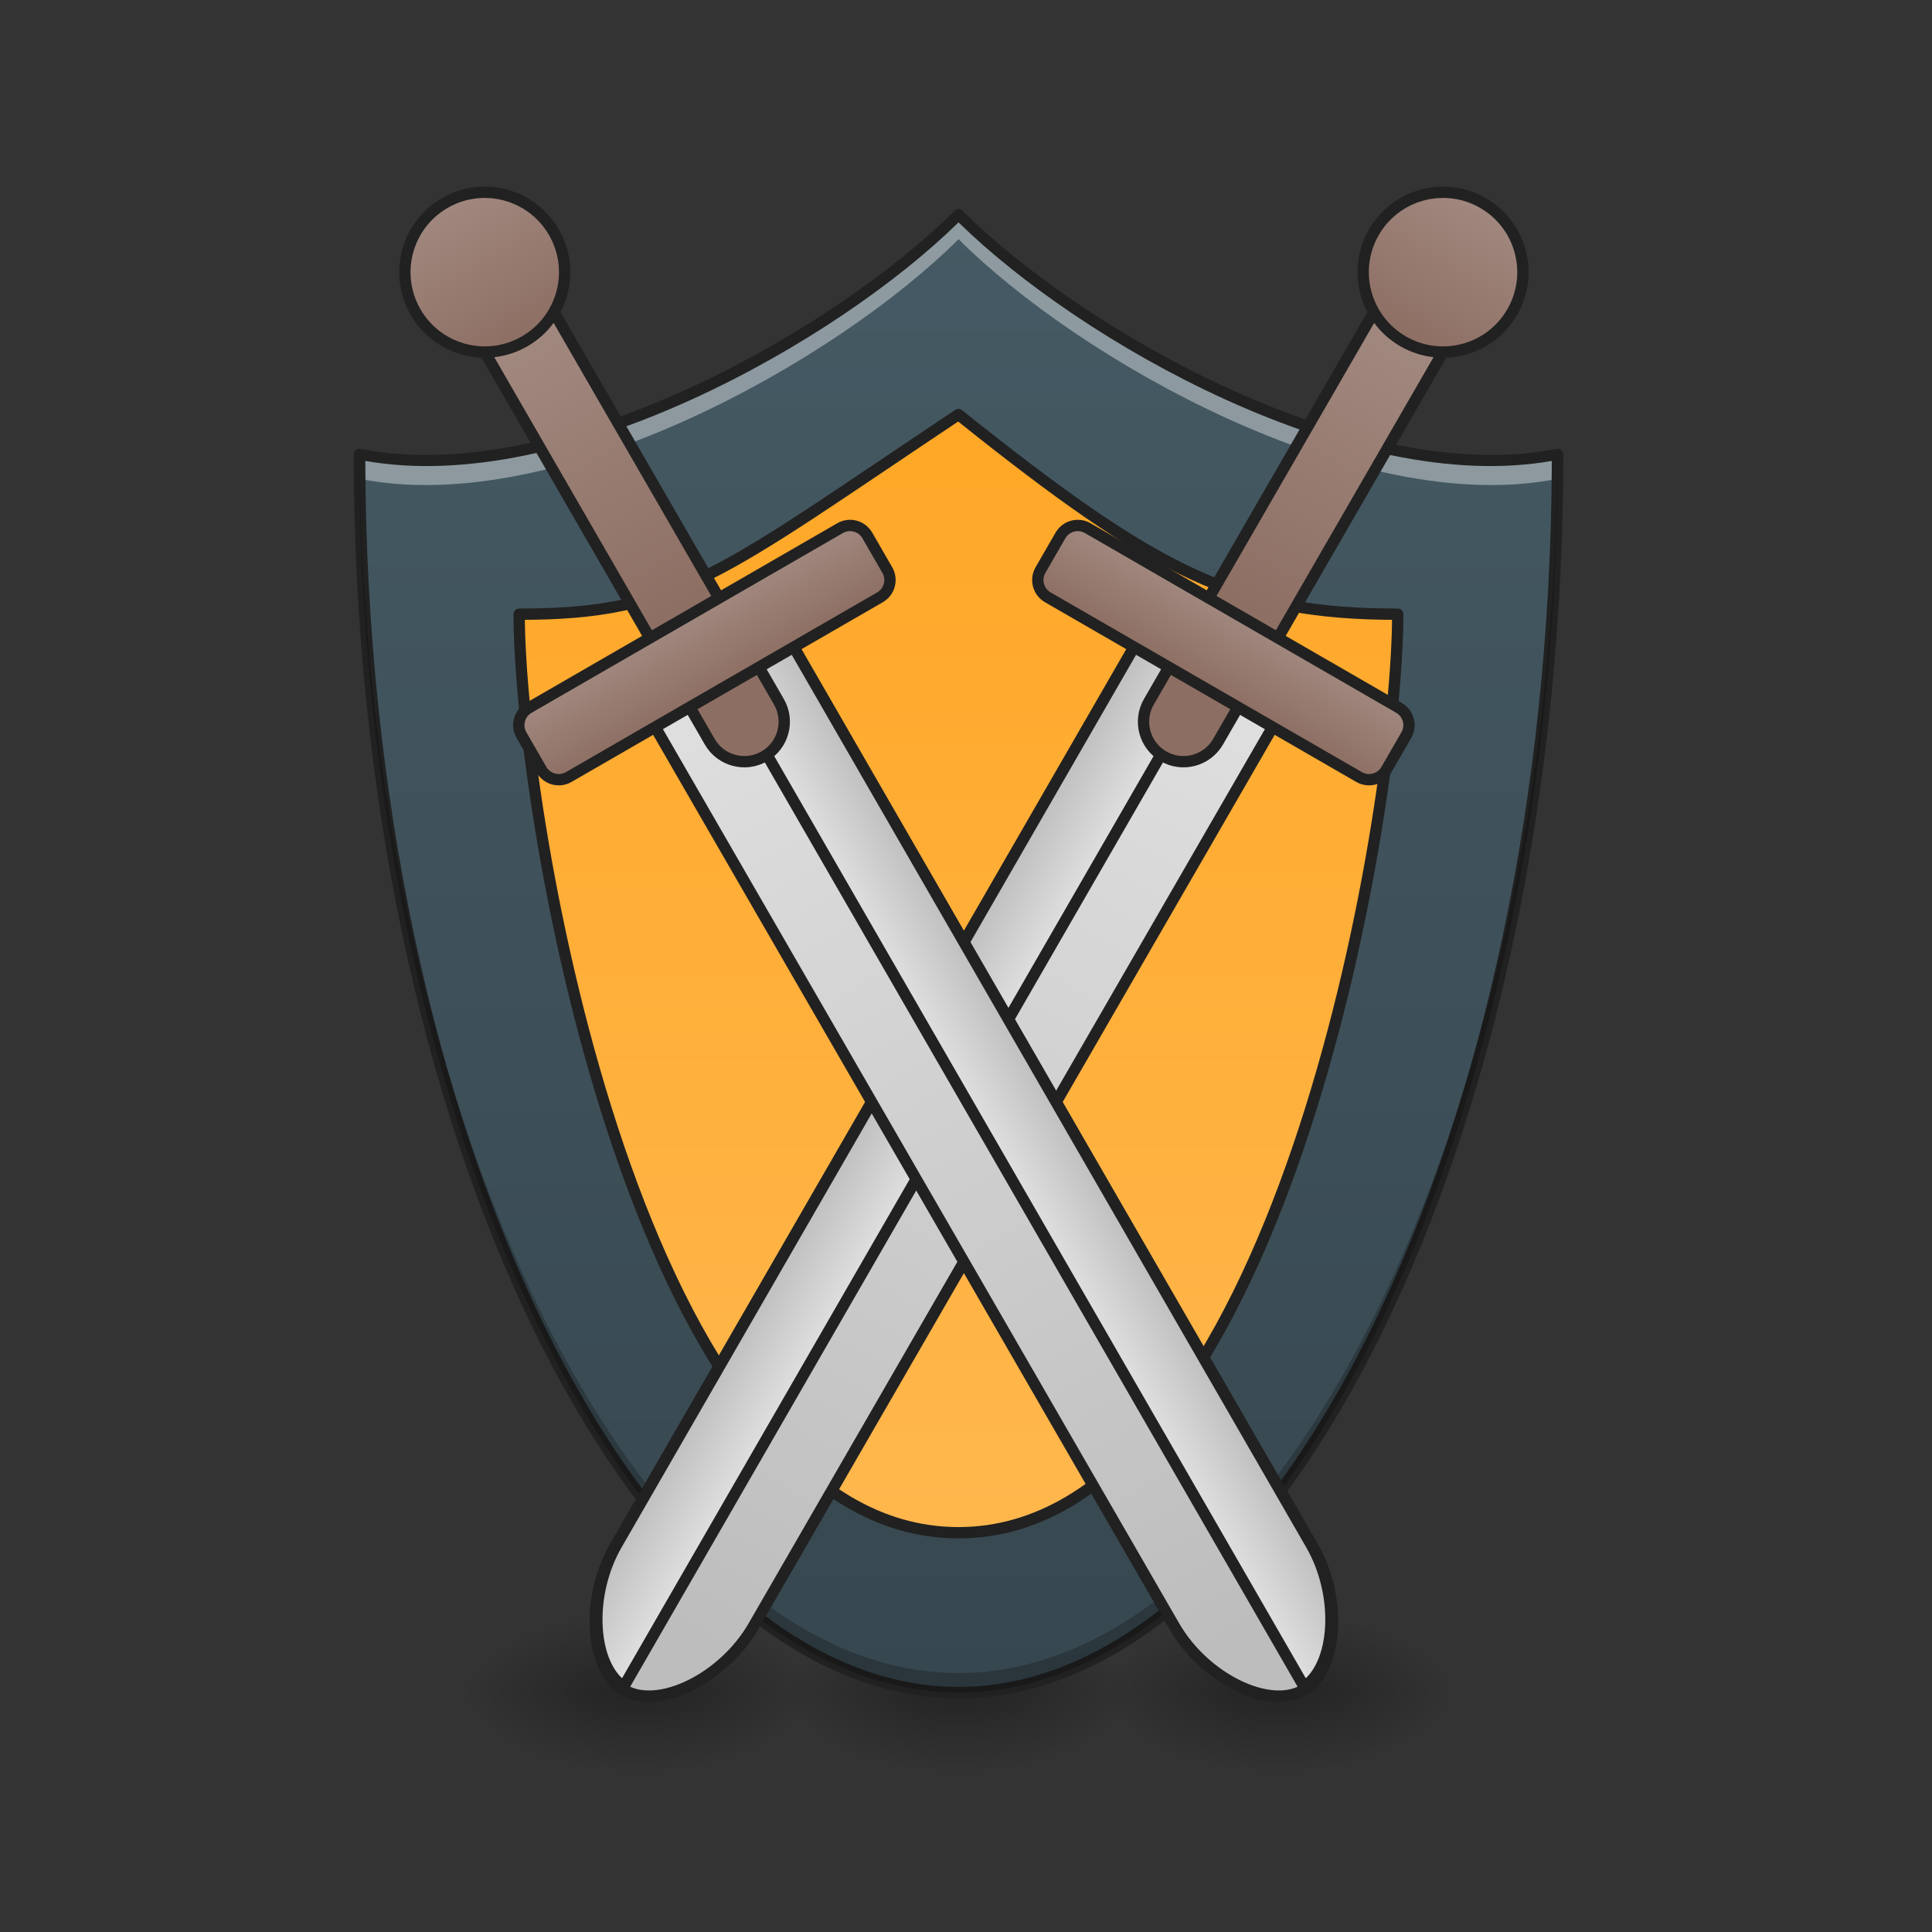 <?xml version="1.0" encoding="UTF-8"?>
<svg xmlns="http://www.w3.org/2000/svg" xmlns:xlink="http://www.w3.org/1999/xlink" width="512pt" height="512pt" viewBox="0 0 512 512" version="1.1">
<rect x="0" y="0" width="512" height="512" fill="#333333" stroke="none"/>
<defs>
<linearGradient id="linear0" gradientUnits="userSpaceOnUse" x1="254" y1="233.5" x2="254" y2="254.667" gradientTransform="matrix(1,0,0,1,-63.506,215.021)">
<stop offset="0" style="stop-color:rgb(0%,0%,0%);stop-opacity:0.275;"/>
<stop offset="1" style="stop-color:rgb(0%,0%,0%);stop-opacity:0;"/>
</linearGradient>
<radialGradient id="radial0" gradientUnits="userSpaceOnUse" cx="450.909" cy="189.579" fx="450.909" fy="189.579" r="21.167" gradientTransform="matrix(0,-1.25,-2.25,-0,680.617,1017.525)">
<stop offset="0" style="stop-color:rgb(0%,0%,0%);stop-opacity:0.314;"/>
<stop offset="0.222" style="stop-color:rgb(0%,0%,0%);stop-opacity:0.275;"/>
<stop offset="1" style="stop-color:rgb(0%,0%,0%);stop-opacity:0;"/>
</radialGradient>
<radialGradient id="radial1" gradientUnits="userSpaceOnUse" cx="450.909" cy="189.579" fx="450.909" fy="189.579" r="21.167" gradientTransform="matrix(-0,1.25,2.25,0,-172.569,-120.44)">
<stop offset="0" style="stop-color:rgb(0%,0%,0%);stop-opacity:0.314;"/>
<stop offset="0.222" style="stop-color:rgb(0%,0%,0%);stop-opacity:0.275;"/>
<stop offset="1" style="stop-color:rgb(0%,0%,0%);stop-opacity:0;"/>
</radialGradient>
<radialGradient id="radial2" gradientUnits="userSpaceOnUse" cx="450.909" cy="189.579" fx="450.909" fy="189.579" r="21.167" gradientTransform="matrix(-0,-1.25,2.25,-0,-172.569,1017.525)">
<stop offset="0" style="stop-color:rgb(0%,0%,0%);stop-opacity:0.314;"/>
<stop offset="0.222" style="stop-color:rgb(0%,0%,0%);stop-opacity:0.275;"/>
<stop offset="1" style="stop-color:rgb(0%,0%,0%);stop-opacity:0;"/>
</radialGradient>
<radialGradient id="radial3" gradientUnits="userSpaceOnUse" cx="450.909" cy="189.579" fx="450.909" fy="189.579" r="21.167" gradientTransform="matrix(0,1.25,-2.25,0,680.617,-120.44)">
<stop offset="0" style="stop-color:rgb(0%,0%,0%);stop-opacity:0.314;"/>
<stop offset="0.222" style="stop-color:rgb(0%,0%,0%);stop-opacity:0.275;"/>
<stop offset="1" style="stop-color:rgb(0%,0%,0%);stop-opacity:0;"/>
</radialGradient>
<linearGradient id="linear1" gradientUnits="userSpaceOnUse" x1="254" y1="233.5" x2="254" y2="254.667" gradientTransform="matrix(1,0,0,1,21.169,215.021)">
<stop offset="0" style="stop-color:rgb(0%,0%,0%);stop-opacity:0.275;"/>
<stop offset="1" style="stop-color:rgb(0%,0%,0%);stop-opacity:0;"/>
</linearGradient>
<radialGradient id="radial4" gradientUnits="userSpaceOnUse" cx="450.909" cy="189.579" fx="450.909" fy="189.579" r="21.167" gradientTransform="matrix(0,-1.25,-2.25,-0,765.292,1017.525)">
<stop offset="0" style="stop-color:rgb(0%,0%,0%);stop-opacity:0.314;"/>
<stop offset="0.222" style="stop-color:rgb(0%,0%,0%);stop-opacity:0.275;"/>
<stop offset="1" style="stop-color:rgb(0%,0%,0%);stop-opacity:0;"/>
</radialGradient>
<radialGradient id="radial5" gradientUnits="userSpaceOnUse" cx="450.909" cy="189.579" fx="450.909" fy="189.579" r="21.167" gradientTransform="matrix(-0,1.25,2.25,0,-87.894,-120.44)">
<stop offset="0" style="stop-color:rgb(0%,0%,0%);stop-opacity:0.314;"/>
<stop offset="0.222" style="stop-color:rgb(0%,0%,0%);stop-opacity:0.275;"/>
<stop offset="1" style="stop-color:rgb(0%,0%,0%);stop-opacity:0;"/>
</radialGradient>
<radialGradient id="radial6" gradientUnits="userSpaceOnUse" cx="450.909" cy="189.579" fx="450.909" fy="189.579" r="21.167" gradientTransform="matrix(-0,-1.25,2.25,-0,-87.894,1017.525)">
<stop offset="0" style="stop-color:rgb(0%,0%,0%);stop-opacity:0.314;"/>
<stop offset="0.222" style="stop-color:rgb(0%,0%,0%);stop-opacity:0.275;"/>
<stop offset="1" style="stop-color:rgb(0%,0%,0%);stop-opacity:0;"/>
</radialGradient>
<radialGradient id="radial7" gradientUnits="userSpaceOnUse" cx="450.909" cy="189.579" fx="450.909" fy="189.579" r="21.167" gradientTransform="matrix(0,1.25,-2.25,0,765.292,-120.44)">
<stop offset="0" style="stop-color:rgb(0%,0%,0%);stop-opacity:0.314;"/>
<stop offset="0.222" style="stop-color:rgb(0%,0%,0%);stop-opacity:0.275;"/>
<stop offset="1" style="stop-color:rgb(0%,0%,0%);stop-opacity:0;"/>
</radialGradient>
<linearGradient id="linear2" gradientUnits="userSpaceOnUse" x1="254" y1="233.5" x2="254" y2="-158.083" gradientTransform="matrix(1,0,0,1,0,215.021)">
<stop offset="0" style="stop-color:rgb(21.569%,27.843%,30.98%);stop-opacity:1;"/>
<stop offset="1" style="stop-color:rgb(27.059%,35.294%,39.216%);stop-opacity:1;"/>
</linearGradient>
<linearGradient id="linear3" gradientUnits="userSpaceOnUse" x1="254" y1="-105.167" x2="254" y2="191.167" >
<stop offset="0" style="stop-color:rgb(100%,65.49%,14.902%);stop-opacity:1;"/>
<stop offset="1" style="stop-color:rgb(100%,71.765%,30.196%);stop-opacity:1;"/>
</linearGradient>
<linearGradient id="linear4" gradientUnits="userSpaceOnUse" x1="254" y1="233.5" x2="254" y2="254.667" gradientTransform="matrix(1,0,0,1,-148.181,215.021)">
<stop offset="0" style="stop-color:rgb(0%,0%,0%);stop-opacity:0.275;"/>
<stop offset="1" style="stop-color:rgb(0%,0%,0%);stop-opacity:0;"/>
</linearGradient>
<radialGradient id="radial8" gradientUnits="userSpaceOnUse" cx="450.909" cy="189.579" fx="450.909" fy="189.579" r="21.167" gradientTransform="matrix(0,-1.25,-2.25,-0,595.943,1017.525)">
<stop offset="0" style="stop-color:rgb(0%,0%,0%);stop-opacity:0.314;"/>
<stop offset="0.222" style="stop-color:rgb(0%,0%,0%);stop-opacity:0.275;"/>
<stop offset="1" style="stop-color:rgb(0%,0%,0%);stop-opacity:0;"/>
</radialGradient>
<radialGradient id="radial9" gradientUnits="userSpaceOnUse" cx="450.909" cy="189.579" fx="450.909" fy="189.579" r="21.167" gradientTransform="matrix(-0,1.25,2.25,0,-257.244,-120.44)">
<stop offset="0" style="stop-color:rgb(0%,0%,0%);stop-opacity:0.314;"/>
<stop offset="0.222" style="stop-color:rgb(0%,0%,0%);stop-opacity:0.275;"/>
<stop offset="1" style="stop-color:rgb(0%,0%,0%);stop-opacity:0;"/>
</radialGradient>
<radialGradient id="radial10" gradientUnits="userSpaceOnUse" cx="450.909" cy="189.579" fx="450.909" fy="189.579" r="21.167" gradientTransform="matrix(-0,-1.25,2.25,-0,-257.244,1017.525)">
<stop offset="0" style="stop-color:rgb(0%,0%,0%);stop-opacity:0.314;"/>
<stop offset="0.222" style="stop-color:rgb(0%,0%,0%);stop-opacity:0.275;"/>
<stop offset="1" style="stop-color:rgb(0%,0%,0%);stop-opacity:0;"/>
</radialGradient>
<radialGradient id="radial11" gradientUnits="userSpaceOnUse" cx="450.909" cy="189.579" fx="450.909" fy="189.579" r="21.167" gradientTransform="matrix(0,1.25,-2.25,0,595.943,-120.44)">
<stop offset="0" style="stop-color:rgb(0%,0%,0%);stop-opacity:0.314;"/>
<stop offset="0.222" style="stop-color:rgb(0%,0%,0%);stop-opacity:0.275;"/>
<stop offset="1" style="stop-color:rgb(0%,0%,0%);stop-opacity:0;"/>
</radialGradient>
<linearGradient id="linear5" gradientUnits="userSpaceOnUse" x1="720" y1="1695.118" x2="720" y2="575.118" gradientTransform="matrix(0.265,0,0,0.265,37.768,-206.287)">
<stop offset="0" style="stop-color:rgb(74.118%,74.118%,74.118%);stop-opacity:1;"/>
<stop offset="1" style="stop-color:rgb(87.843%,87.843%,87.843%);stop-opacity:1;"/>
</linearGradient>
<linearGradient id="linear6" gradientUnits="userSpaceOnUse" x1="637.253" y1="1262.188" x2="717.253" y2="1262.188" gradientTransform="matrix(1,0,0,1,142.747,32.931)">
<stop offset="0" style="stop-color:rgb(74.118%,74.118%,74.118%);stop-opacity:1;"/>
<stop offset="1" style="stop-color:rgb(87.843%,87.843%,87.843%);stop-opacity:1;"/>
</linearGradient>
<linearGradient id="linear7" gradientUnits="userSpaceOnUse" x1="190.5" y1="-73.417" x2="190.5" y2="-158.083" gradientTransform="matrix(1,0,0,1,37.768,8.713)">
<stop offset="0" style="stop-color:rgb(55.294%,43.137%,38.824%);stop-opacity:1;"/>
<stop offset="1" style="stop-color:rgb(63.137%,53.333%,49.804%);stop-opacity:1;"/>
</linearGradient>
<linearGradient id="linear8" gradientUnits="userSpaceOnUse" x1="190.5" y1="-52.25" x2="190.5" y2="-73.417" gradientTransform="matrix(1,0,0,1,37.768,8.713)">
<stop offset="0" style="stop-color:rgb(55.294%,43.137%,38.824%);stop-opacity:1;"/>
<stop offset="1" style="stop-color:rgb(63.137%,53.333%,49.804%);stop-opacity:1;"/>
</linearGradient>
<linearGradient id="linear9" gradientUnits="userSpaceOnUse" x1="190.5" y1="-158.083" x2="190.5" y2="-200.417" gradientTransform="matrix(1,0,0,1,37.768,8.713)">
<stop offset="0" style="stop-color:rgb(55.294%,43.137%,38.824%);stop-opacity:1;"/>
<stop offset="1" style="stop-color:rgb(63.137%,53.333%,49.804%);stop-opacity:1;"/>
</linearGradient>
<linearGradient id="linear10" gradientUnits="userSpaceOnUse" x1="720" y1="1695.118" x2="720" y2="575.118" gradientTransform="matrix(0.265,0,0,0.265,37.768,-206.287)">
<stop offset="0" style="stop-color:rgb(74.118%,74.118%,74.118%);stop-opacity:1;"/>
<stop offset="1" style="stop-color:rgb(87.843%,87.843%,87.843%);stop-opacity:1;"/>
</linearGradient>
<linearGradient id="linear11" gradientUnits="userSpaceOnUse" x1="637.253" y1="1262.188" x2="717.253" y2="1262.188" gradientTransform="matrix(1,0,-0,1,142.747,32.931)">
<stop offset="0" style="stop-color:rgb(74.118%,74.118%,74.118%);stop-opacity:1;"/>
<stop offset="1" style="stop-color:rgb(87.843%,87.843%,87.843%);stop-opacity:1;"/>
</linearGradient>
<linearGradient id="linear12" gradientUnits="userSpaceOnUse" x1="190.5" y1="-73.417" x2="190.5" y2="-158.083" gradientTransform="matrix(1,0,0,1,37.768,8.713)">
<stop offset="0" style="stop-color:rgb(55.294%,43.137%,38.824%);stop-opacity:1;"/>
<stop offset="1" style="stop-color:rgb(63.137%,53.333%,49.804%);stop-opacity:1;"/>
</linearGradient>
<linearGradient id="linear13" gradientUnits="userSpaceOnUse" x1="190.5" y1="-52.25" x2="190.5" y2="-73.417" gradientTransform="matrix(1,0,0,1,37.768,8.713)">
<stop offset="0" style="stop-color:rgb(55.294%,43.137%,38.824%);stop-opacity:1;"/>
<stop offset="1" style="stop-color:rgb(63.137%,53.333%,49.804%);stop-opacity:1;"/>
</linearGradient>
<linearGradient id="linear14" gradientUnits="userSpaceOnUse" x1="190.5" y1="-158.083" x2="190.5" y2="-200.417" gradientTransform="matrix(1,0,0,1,37.768,8.713)">
<stop offset="0" style="stop-color:rgb(55.294%,43.137%,38.824%);stop-opacity:1;"/>
<stop offset="1" style="stop-color:rgb(63.137%,53.333%,49.804%);stop-opacity:1;"/>
</linearGradient>
</defs>
<g id="surface1">
<path style=" stroke:none;fill-rule:nonzero;fill:url(#linear0);" d="M 248.73 448.543 L 259.316 448.543 L 259.316 469.711 L 248.73 469.711 Z M 248.73 448.543 "/>
<path style=" stroke:none;fill-rule:nonzero;fill:url(#radial0);" d="M 259.316 448.543 L 301.652 448.543 L 301.652 427.375 L 259.316 427.375 Z M 259.316 448.543 "/>
<path style=" stroke:none;fill-rule:nonzero;fill:url(#radial1);" d="M 248.73 448.543 L 206.395 448.543 L 206.395 469.711 L 248.73 469.711 Z M 248.73 448.543 "/>
<path style=" stroke:none;fill-rule:nonzero;fill:url(#radial2);" d="M 248.73 448.543 L 206.395 448.543 L 206.395 427.375 L 248.73 427.375 Z M 248.73 448.543 "/>
<path style=" stroke:none;fill-rule:nonzero;fill:url(#radial3);" d="M 259.316 448.543 L 301.652 448.543 L 301.652 469.711 L 259.316 469.711 Z M 259.316 448.543 "/>
<path style=" stroke:none;fill-rule:nonzero;fill:url(#linear1);" d="M 333.406 448.543 L 343.992 448.543 L 343.992 469.711 L 333.406 469.711 Z M 333.406 448.543 "/>
<path style=" stroke:none;fill-rule:nonzero;fill:url(#radial4);" d="M 343.992 448.543 L 386.328 448.543 L 386.328 427.375 L 343.992 427.375 Z M 343.992 448.543 "/>
<path style=" stroke:none;fill-rule:nonzero;fill:url(#radial5);" d="M 333.406 448.543 L 291.07 448.543 L 291.07 469.711 L 333.406 469.711 Z M 333.406 448.543 "/>
<path style=" stroke:none;fill-rule:nonzero;fill:url(#radial6);" d="M 333.406 448.543 L 291.07 448.543 L 291.07 427.375 L 333.406 427.375 Z M 333.406 448.543 "/>
<path style=" stroke:none;fill-rule:nonzero;fill:url(#radial7);" d="M 343.992 448.543 L 386.328 448.543 L 386.328 469.711 L 343.992 469.711 Z M 343.992 448.543 "/>
<path style=" stroke:none;fill-rule:nonzero;fill:url(#linear2);" d="M 95.258 120.43 C 95.258 300.363 169.348 448.543 254.023 448.543 C 338.699 448.543 412.789 300.363 412.789 120.43 C 359.867 131.012 285.777 88.676 254.023 56.922 C 222.27 88.676 148.18 131.012 95.258 120.43 Z M 95.258 120.43 "/>
<path style=" stroke:none;fill-rule:nonzero;fill:rgb(100%,100%,100%);fill-opacity:0.392;" d="M 254.023 56.922 C 222.27 88.676 148.18 131.012 95.258 120.43 C 95.258 122.59 95.273 124.742 95.293 126.895 C 148.215 137.453 222.277 95.125 254.023 63.379 C 285.77 95.125 359.836 137.453 412.754 126.895 C 412.777 124.742 412.789 122.59 412.789 120.43 C 359.867 131.012 285.777 88.676 254.023 56.922 Z M 254.023 56.922 "/>
<path style="fill-rule:nonzero;fill:url(#linear3);stroke-width:3;stroke-linecap:round;stroke-linejoin:round;stroke:rgb(12.941%,12.941%,12.941%);stroke-opacity:1;stroke-miterlimit:4;" d="M 137.585 -52.25 C 137.585 0.667 169.331 191.168 253.999 191.168 C 338.667 191.168 370.418 0.667 370.418 -52.25 C 328.082 -52.25 306.916 -62.835 253.999 -105.167 C 190.501 -62.835 179.916 -52.25 137.585 -52.25 Z M 137.585 -52.25 " transform="matrix(1,0,0,1,0,215.021)"/>
<path style=" stroke:none;fill-rule:nonzero;fill:rgb(12.941%,12.941%,12.941%);fill-opacity:1;" d="M 254.004 55.422 C 253.613 55.426 253.238 55.586 252.965 55.859 C 237.266 71.559 210.898 90.031 181.957 103.188 C 153.02 116.34 121.504 124.148 95.555 118.957 C 95.113 118.867 94.656 118.98 94.309 119.266 C 93.961 119.551 93.758 119.977 93.758 120.426 C 93.758 210.602 112.305 292.82 141.539 352.621 C 170.777 412.418 210.812 450.043 254.023 450.043 C 297.238 450.043 337.273 412.418 366.508 352.621 C 395.742 292.82 414.289 210.602 414.289 120.426 C 414.289 119.977 414.086 119.551 413.738 119.266 C 413.391 118.98 412.934 118.867 412.496 118.957 C 386.543 124.148 355.027 116.34 326.09 103.188 C 297.152 90.031 270.785 71.559 255.086 55.859 C 254.797 55.574 254.406 55.414 254.004 55.422 Z M 254.023 58.926 C 270.16 74.766 296.129 92.863 324.848 105.918 C 353.473 118.926 384.66 126.84 411.246 122.148 C 411.008 211.227 392.602 292.41 363.812 351.301 C 334.832 410.574 295.488 447.043 254.023 447.043 C 212.562 447.043 173.215 410.574 144.238 351.301 C 115.445 292.41 97.043 211.227 96.805 122.148 C 123.391 126.84 154.578 118.926 183.199 105.918 C 211.918 92.863 237.887 74.766 254.023 58.926 Z M 254.023 58.926 "/>
<path style=" stroke:none;fill-rule:nonzero;fill:url(#linear4);" d="M 164.059 448.543 L 174.641 448.543 L 174.641 469.711 L 164.059 469.711 Z M 164.059 448.543 "/>
<path style=" stroke:none;fill-rule:nonzero;fill:url(#radial8);" d="M 174.641 448.543 L 216.98 448.543 L 216.98 427.375 L 174.641 427.375 Z M 174.641 448.543 "/>
<path style=" stroke:none;fill-rule:nonzero;fill:url(#radial9);" d="M 164.059 448.543 L 121.719 448.543 L 121.719 469.711 L 164.059 469.711 Z M 164.059 448.543 "/>
<path style=" stroke:none;fill-rule:nonzero;fill:url(#radial10);" d="M 164.059 448.543 L 121.719 448.543 L 121.719 427.375 L 164.059 427.375 Z M 164.059 448.543 "/>
<path style=" stroke:none;fill-rule:nonzero;fill:url(#radial11);" d="M 174.641 448.543 L 216.98 448.543 L 216.98 469.711 L 174.641 469.711 Z M 174.641 448.543 "/>
<path style=" stroke:none;fill-rule:nonzero;fill:rgb(0%,0%,0%);fill-opacity:0.235;" d="M 95.258 120.43 C 95.258 300.363 169.348 448.543 254.023 448.543 C 338.699 448.543 412.789 300.363 412.789 120.43 C 412.781 120.43 412.773 120.43 412.766 120.434 C 411.363 298.023 337.887 443.371 254.023 443.371 C 170.164 443.371 96.684 298.023 95.281 120.434 C 95.273 120.43 95.266 120.43 95.258 120.43 Z M 95.258 120.43 "/>
<path style="fill-rule:nonzero;fill:url(#linear5);stroke-width:3;stroke-linecap:round;stroke-linejoin:round;stroke:rgb(12.941%,12.941%,12.941%);stroke-opacity:1;stroke-miterlimit:4;" d="M 207.1 -54.12 L 207.103 231.63 C 207.102 247.502 217.684 263.379 228.269 263.379 C 238.851 263.381 249.435 247.506 249.435 231.63 L 249.435 -54.122 Z M 207.1 -54.12 " transform="matrix(0.866,0.5,-0.5,0.866,99.473,105.677)"/>
<path style="fill-rule:nonzero;fill:url(#linear6);stroke-width:11.339;stroke-linecap:round;stroke-linejoin:round;stroke:rgb(12.941%,12.941%,12.941%);stroke-opacity:1;stroke-miterlimit:4;" d="M 782.74 608.05 L 782.75 1688.052 C 782.744 1746.678 820.931 1805.292 860 1807.947 L 860.009 608.048 Z M 782.74 608.05 " transform="matrix(0.229,0.132,-0.132,0.229,206.983,-80.536)"/>
<path style="fill-rule:nonzero;fill:url(#linear7);stroke-width:3;stroke-linecap:round;stroke-linejoin:round;stroke:rgb(12.941%,12.941%,12.941%);stroke-opacity:1;stroke-miterlimit:4;" d="M 228.268 -181.12 C 234.113 -181.12 238.851 -176.383 238.852 -170.538 L 238.854 -32.954 C 238.851 -27.107 234.113 -22.369 228.267 -22.372 C 222.422 -22.371 217.684 -27.109 217.683 -32.953 L 217.687 -170.536 C 217.686 -176.381 222.424 -181.119 228.268 -181.12 Z M 228.268 -181.12 " transform="matrix(0.866,0.5,-0.5,0.866,99.473,105.677)"/>
<path style="fill-rule:nonzero;fill:url(#linear8);stroke-width:3;stroke-linecap:round;stroke-linejoin:round;stroke:rgb(12.941%,12.941%,12.941%);stroke-opacity:1;stroke-miterlimit:4;" d="M 180.645 -64.703 L 275.894 -64.703 C 278.816 -64.703 281.184 -62.336 281.185 -59.414 L 281.185 -48.829 C 281.185 -45.906 278.815 -43.536 275.892 -43.536 L 180.643 -43.536 C 177.721 -43.535 175.351 -45.906 175.351 -48.828 L 175.35 -59.414 C 175.35 -62.336 177.721 -64.706 180.645 -64.703 Z M 180.645 -64.703 " transform="matrix(0.866,0.5,-0.5,0.866,99.473,105.677)"/>
<path style="fill-rule:nonzero;fill:url(#linear9);stroke-width:3;stroke-linecap:round;stroke-linejoin:round;stroke:rgb(12.941%,12.941%,12.941%);stroke-opacity:1;stroke-miterlimit:4;" d="M 228.268 -191.705 C 239.959 -191.703 249.435 -182.227 249.433 -170.536 C 249.435 -158.847 239.959 -149.371 228.27 -149.369 C 216.579 -149.371 207.103 -158.847 207.101 -170.536 C 207.103 -182.227 216.579 -191.703 228.268 -191.705 Z M 228.268 -191.705 " transform="matrix(0.866,0.5,-0.5,0.866,99.473,105.677)"/>
<path style="fill-rule:nonzero;fill:url(#linear10);stroke-width:3;stroke-linecap:round;stroke-linejoin:round;stroke:rgb(12.941%,12.941%,12.941%);stroke-opacity:1;stroke-miterlimit:4;" d="M 207.102 -54.121 L 207.101 231.632 C 207.1 247.503 217.686 263.378 228.268 263.38 C 238.853 263.38 249.437 247.505 249.436 231.63 L 249.433 -54.121 Z M 207.102 -54.121 " transform="matrix(-0.866,0.5,0.5,0.866,411.412,105.677)"/>
<path style="fill-rule:nonzero;fill:url(#linear11);stroke-width:11.339;stroke-linecap:round;stroke-linejoin:round;stroke:rgb(12.941%,12.941%,12.941%);stroke-opacity:1;stroke-miterlimit:4;" d="M 782.746 608.047 L 782.743 1688.056 C 782.749 1746.674 820.937 1805.289 860.006 1807.944 L 860.002 608.052 Z M 782.746 608.047 " transform="matrix(-0.229,0.132,0.132,0.229,303.902,-80.536)"/>
<path style="fill-rule:nonzero;fill:url(#linear12);stroke-width:3;stroke-linecap:round;stroke-linejoin:round;stroke:rgb(12.941%,12.941%,12.941%);stroke-opacity:1;stroke-miterlimit:4;" d="M 228.27 -181.12 C 234.114 -181.121 238.852 -176.383 238.85 -170.537 L 238.852 -32.952 C 238.853 -27.108 234.115 -22.37 228.268 -22.373 C 222.424 -22.372 217.686 -27.11 217.685 -32.954 L 217.685 -170.535 C 217.687 -176.382 222.425 -181.12 228.27 -181.12 Z M 228.27 -181.12 " transform="matrix(-0.866,0.5,0.5,0.866,411.412,105.677)"/>
<path style="fill-rule:nonzero;fill:url(#linear13);stroke-width:3;stroke-linecap:round;stroke-linejoin:round;stroke:rgb(12.941%,12.941%,12.941%);stroke-opacity:1;stroke-miterlimit:4;" d="M 180.643 -64.702 L 275.896 -64.704 C 278.818 -64.704 281.186 -62.337 281.183 -59.413 L 281.186 -48.83 C 281.183 -45.905 278.816 -43.537 275.894 -43.537 L 180.645 -43.537 C 177.722 -43.536 175.353 -45.907 175.352 -48.829 L 175.352 -59.414 C 175.352 -62.337 177.719 -64.705 180.643 -64.702 Z M 180.643 -64.702 " transform="matrix(-0.866,0.5,0.5,0.866,411.412,105.677)"/>
<path style="fill-rule:nonzero;fill:url(#linear14);stroke-width:3;stroke-linecap:round;stroke-linejoin:round;stroke:rgb(12.941%,12.941%,12.941%);stroke-opacity:1;stroke-miterlimit:4;" d="M 228.266 -191.704 C 239.957 -191.702 249.433 -182.226 249.435 -170.537 C 249.437 -158.848 239.958 -149.37 228.268 -149.368 C 216.577 -149.37 207.101 -158.846 207.103 -170.537 C 207.101 -182.226 216.58 -191.704 228.266 -191.704 Z M 228.266 -191.704 " transform="matrix(-0.866,0.5,0.5,0.866,411.412,105.677)"/>
</g>
</svg>
